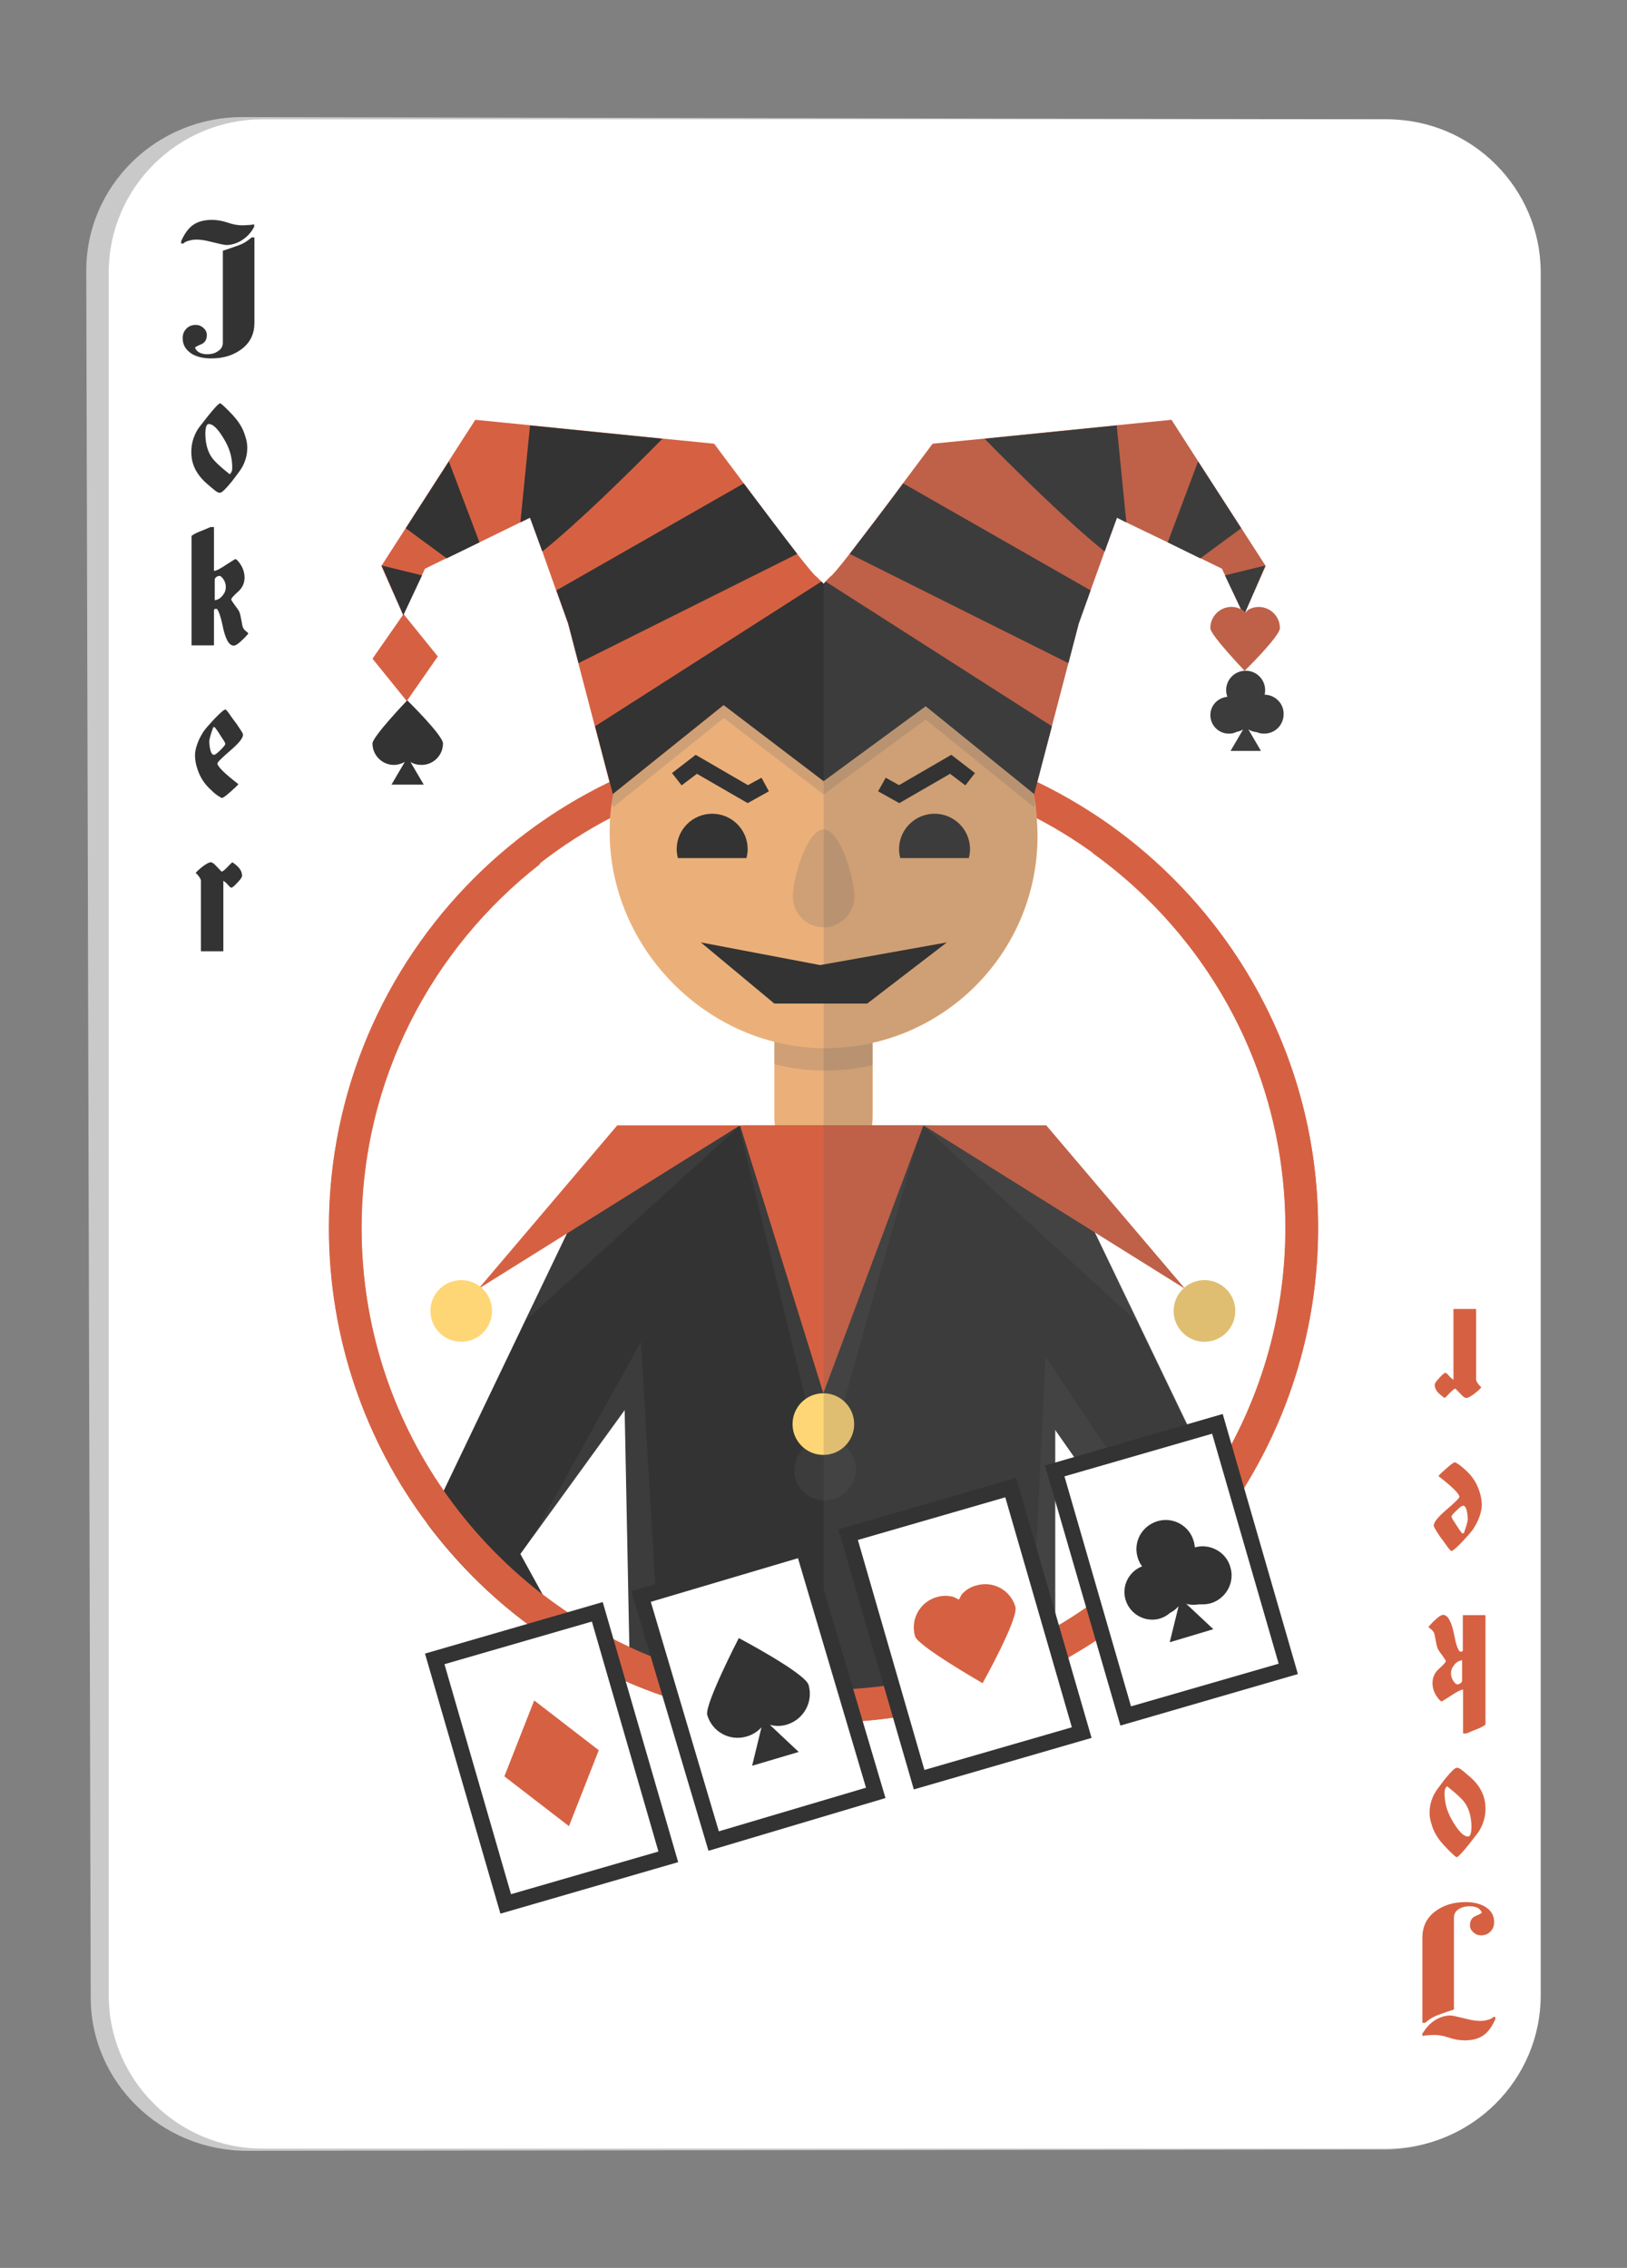 <?xml version="1.0" encoding="utf-8"?>
<!-- Generator: Adobe Illustrator 26.0.3, SVG Export Plug-In . SVG Version: 6.00 Build 0)  -->
<svg version="1.1" id="Layer_1" xmlns="http://www.w3.org/2000/svg" xmlns:xlink="http://www.w3.org/1999/xlink" x="0px" y="0px"
	 viewBox="0 0 66 92" style="enable-background:new 0 0 66 92;" xml:space="preserve">
<rect x="0" y="0" width="66" height="92" fill="#808080" stroke="none"/>
<style type="text/css">
	.st0{fill:#C9C9C9;}
	.st1{fill:#FFFFFF;}
	.st2{fill:#333333;}
	.st3{fill:#D66142;}
	.st4{fill:#EBB07A;}
	.st5{opacity:0.2;fill:#616161;}
	.st6{opacity:0.2;}
	.st7{fill:#616161;}
	.st8{fill:#FFD675;}
</style>
<g>
	<g>
		<path class="st0" d="M10.02,87.25c-3.48,0-6.33-2.78-6.34-6.2L3.5,10.99C3.49,7.55,6.33,4.75,9.83,4.75l46.29,0.09
			c3.48,0.01,6.32,2.81,6.32,6.25v69.9c0,3.42-2.82,6.2-6.3,6.21L10.02,87.25z"/>
		<path class="st1" d="M10.65,87.16c-3.44,0-6.24-2.79-6.24-6.22V11.06c0-3.43,2.8-6.22,6.24-6.22h45.61c3.44,0,6.24,2.79,6.24,6.22
			v69.88c0,3.43-2.8,6.22-6.24,6.22H10.65z"/>
	</g>
	<g>
		<g>
			<path class="st2" d="M10.3,9.22C10.17,9.46,10,9.63,9.79,9.76c-0.2,0.12-0.41,0.18-0.61,0.18c-0.07,0-0.3-0.05-0.7-0.15
				C8.29,9.74,8.12,9.72,7.97,9.72c-0.1,0-0.2,0.01-0.29,0.04c-0.1,0.02-0.18,0.06-0.25,0.12H7.35V9.78
				c0.14-0.31,0.3-0.53,0.49-0.66c0.19-0.13,0.44-0.2,0.75-0.2c0.22,0,0.44,0.04,0.64,0.11c0.21,0.07,0.4,0.11,0.59,0.11
				c0.06,0,0.13,0,0.22-0.01c0.08,0,0.17-0.01,0.27-0.03V9.22z M10.32,13.1c0,0.43-0.16,0.78-0.49,1.04
				c-0.33,0.26-0.75,0.4-1.26,0.4c-0.31,0-0.57-0.06-0.78-0.18C7.54,14.2,7.41,14,7.41,13.72c0-0.13,0.03-0.24,0.11-0.34
				c0.1-0.13,0.24-0.2,0.42-0.2c0.12,0,0.22,0.04,0.31,0.12c0.09,0.08,0.14,0.17,0.14,0.29c0,0.19-0.08,0.32-0.24,0.38
				c-0.16,0.07-0.24,0.11-0.24,0.14c0.03,0.06,0.06,0.1,0.09,0.13c0.09,0.08,0.23,0.13,0.4,0.13c0.18,0,0.33-0.04,0.45-0.13
				c0.13-0.08,0.19-0.2,0.19-0.35v-3.72c0.23-0.07,0.44-0.15,0.64-0.22c0.2-0.07,0.37-0.18,0.53-0.32h0.11V13.1z"/>
			<path class="st2" d="M10.03,18.16c0,0.22-0.04,0.42-0.12,0.61c-0.05,0.13-0.12,0.24-0.19,0.34c-0.14,0.19-0.25,0.34-0.33,0.44
				c-0.24,0.29-0.39,0.44-0.47,0.44c-0.06,0-0.14-0.04-0.22-0.11c-0.09-0.07-0.17-0.14-0.25-0.21c-0.22-0.18-0.39-0.38-0.51-0.6
				c-0.12-0.22-0.18-0.47-0.18-0.74c0-0.19,0.03-0.38,0.09-0.55c0.06-0.17,0.14-0.33,0.24-0.46c0.49-0.64,0.77-0.96,0.84-0.96
				c0.03,0,0.15,0.11,0.36,0.32c0.23,0.23,0.38,0.42,0.47,0.58c0.08,0.13,0.14,0.27,0.19,0.44C10,17.84,10.03,18,10.03,18.16z
				 M9.42,18.95c0-0.36-0.09-0.7-0.27-1.03c-0.27-0.48-0.49-0.72-0.68-0.72c-0.05,0-0.09,0.04-0.11,0.12
				c-0.02,0.08-0.03,0.17-0.03,0.25c0,0.39,0.08,0.7,0.23,0.94c0.11,0.18,0.37,0.42,0.76,0.73c0.04-0.04,0.07-0.08,0.08-0.12
				C9.42,19.08,9.42,19.02,9.42,18.95z"/>
			<path class="st2" d="M10.07,25.71c-0.1,0.11-0.17,0.19-0.23,0.24c-0.16,0.16-0.28,0.24-0.36,0.24c-0.2,0-0.35-0.29-0.46-0.86
				C8.95,25.01,8.88,24.8,8.8,24.7H8.71c-0.02,0.02-0.03,0.04-0.03,0.07v1.41H7.77v-4.44c0.05-0.04,0.13-0.09,0.24-0.14
				c0.28-0.11,0.46-0.19,0.53-0.22h0.14v1.78c0.08,0,0.24-0.08,0.48-0.24c0.12-0.08,0.25-0.16,0.38-0.24c0.05,0,0.12,0.07,0.22,0.22
				c0.11,0.17,0.16,0.35,0.16,0.53c0,0.23-0.09,0.42-0.27,0.58c-0.18,0.16-0.27,0.26-0.27,0.31c0,0.02,0.05,0.1,0.16,0.25
				c0.11,0.14,0.17,0.24,0.18,0.28c0.02,0.04,0.05,0.2,0.1,0.46c0,0.04,0.02,0.08,0.03,0.13c0.02,0.05,0.06,0.11,0.12,0.16
				C10.03,25.64,10.07,25.68,10.07,25.71z M9.16,23.82c0-0.1-0.02-0.19-0.07-0.28c-0.07-0.12-0.14-0.18-0.2-0.18
				c-0.04,0.01-0.07,0.02-0.09,0.03c-0.06,0.04-0.09,0.08-0.09,0.13v0.83c0.14-0.02,0.25-0.09,0.34-0.22
				C9.13,24.03,9.16,23.93,9.16,23.82z"/>
			<path class="st2" d="M9.86,29.8c0,0.14-0.17,0.35-0.52,0.65c-0.35,0.3-0.52,0.47-0.52,0.52c0,0.12,0.28,0.4,0.85,0.84
				c-0.02,0.04-0.13,0.14-0.32,0.31c-0.19,0.17-0.31,0.25-0.34,0.25c-0.03,0-0.1-0.04-0.2-0.11c-0.1-0.07-0.21-0.17-0.33-0.29
				c-0.2-0.2-0.35-0.43-0.45-0.71c-0.08-0.22-0.12-0.43-0.12-0.62c0-0.13,0.03-0.28,0.09-0.45c0.06-0.18,0.15-0.35,0.26-0.52
				c0.06-0.09,0.2-0.25,0.42-0.49c0.25-0.26,0.41-0.4,0.47-0.4c0.01,0,0.07,0.06,0.16,0.19c0.07,0.11,0.15,0.21,0.23,0.32
				c0.02,0.02,0.07,0.09,0.16,0.23C9.81,29.68,9.86,29.77,9.86,29.8z M9.14,30.18c0-0.03-0.04-0.11-0.13-0.24
				c-0.11-0.18-0.21-0.33-0.3-0.44H8.65c-0.04,0.11-0.08,0.23-0.11,0.33c-0.03,0.11-0.05,0.19-0.05,0.24c0,0.14,0.02,0.27,0.05,0.38
				c0.03,0.11,0.08,0.17,0.14,0.17c0.05,0,0.14-0.07,0.27-0.2C9.07,30.3,9.14,30.21,9.14,30.18z"/>
			<path class="st2" d="M9.82,35.53c0,0.04-0.04,0.11-0.12,0.2c-0.17,0.19-0.27,0.28-0.31,0.28c-0.03,0-0.07-0.03-0.12-0.09
				c-0.07-0.08-0.14-0.15-0.21-0.19v2.86H8.15v-2.86c0-0.04-0.02-0.09-0.07-0.16c-0.05-0.07-0.09-0.12-0.14-0.15
				c0.02-0.05,0.11-0.13,0.27-0.26c0.16-0.12,0.27-0.18,0.34-0.18c0.05,0,0.12,0.04,0.2,0.13c0.08,0.08,0.16,0.17,0.24,0.25
				c0.03,0,0.12-0.06,0.24-0.19c0.12-0.13,0.19-0.19,0.2-0.19c0.09,0.06,0.15,0.11,0.19,0.15C9.76,35.26,9.82,35.39,9.82,35.53z"/>
		</g>
		<g>
			<path class="st3" d="M57.7,78.6c0-0.43,0.16-0.78,0.49-1.04c0.33-0.26,0.75-0.4,1.26-0.4c0.31,0,0.57,0.06,0.78,0.18
				c0.25,0.15,0.38,0.35,0.38,0.63c0,0.13-0.03,0.24-0.11,0.34c-0.1,0.13-0.24,0.2-0.42,0.2c-0.12,0-0.22-0.04-0.31-0.12
				c-0.09-0.08-0.14-0.17-0.14-0.29c0-0.19,0.08-0.32,0.24-0.38c0.16-0.07,0.24-0.11,0.24-0.14c-0.03-0.06-0.06-0.1-0.09-0.13
				c-0.09-0.08-0.23-0.12-0.4-0.12c-0.18,0-0.33,0.04-0.45,0.12c-0.13,0.08-0.19,0.2-0.19,0.35v3.72c-0.23,0.07-0.44,0.15-0.64,0.22
				c-0.2,0.07-0.37,0.18-0.53,0.32H57.7V78.6z M57.72,82.47c0.14-0.23,0.31-0.41,0.51-0.53c0.2-0.12,0.41-0.18,0.61-0.18
				c0.07,0,0.3,0.05,0.7,0.15c0.19,0.05,0.36,0.07,0.51,0.07c0.1,0,0.2-0.01,0.29-0.04c0.1-0.02,0.18-0.06,0.25-0.12h0.07v0.09
				c-0.14,0.31-0.3,0.53-0.49,0.66c-0.19,0.13-0.44,0.2-0.75,0.2c-0.22,0-0.44-0.04-0.64-0.11c-0.21-0.07-0.4-0.11-0.59-0.11
				c-0.06,0-0.13,0-0.22,0.01c-0.08,0-0.17,0.01-0.27,0.03V82.47z"/>
			<path class="st3" d="M57.99,73.54c0-0.22,0.04-0.42,0.12-0.61c0.05-0.13,0.12-0.24,0.19-0.34c0.14-0.19,0.25-0.34,0.33-0.44
				c0.24-0.29,0.39-0.44,0.47-0.44c0.06,0,0.14,0.04,0.22,0.11c0.09,0.07,0.17,0.14,0.25,0.21c0.22,0.18,0.39,0.37,0.51,0.6
				c0.12,0.22,0.18,0.47,0.18,0.74c0,0.19-0.03,0.38-0.09,0.55c-0.06,0.17-0.14,0.33-0.24,0.46c-0.49,0.64-0.77,0.96-0.84,0.96
				c-0.03,0-0.15-0.11-0.36-0.32c-0.23-0.23-0.38-0.42-0.47-0.58c-0.08-0.13-0.14-0.27-0.19-0.44
				C58.02,73.85,57.99,73.69,57.99,73.54z M58.6,72.75c0,0.36,0.09,0.7,0.27,1.03c0.27,0.48,0.49,0.72,0.68,0.72
				c0.05,0,0.09-0.04,0.11-0.12c0.02-0.08,0.03-0.17,0.03-0.25c0-0.39-0.08-0.7-0.23-0.94c-0.11-0.18-0.37-0.42-0.76-0.73
				c-0.04,0.04-0.07,0.08-0.08,0.12C58.61,72.61,58.6,72.67,58.6,72.75z"/>
			<path class="st3" d="M57.95,65.99c0.1-0.11,0.17-0.19,0.23-0.24c0.16-0.16,0.28-0.24,0.36-0.24c0.2,0,0.35,0.29,0.46,0.86
				c0.06,0.32,0.13,0.53,0.22,0.63h0.09c0.02-0.02,0.03-0.04,0.03-0.07v-1.41h0.92v4.44c-0.05,0.04-0.13,0.09-0.24,0.14
				c-0.28,0.11-0.46,0.19-0.53,0.22h-0.14v-1.78c-0.08,0-0.24,0.08-0.48,0.24c-0.12,0.08-0.25,0.16-0.38,0.24
				c-0.05,0-0.12-0.07-0.22-0.22c-0.11-0.17-0.16-0.35-0.16-0.53c0-0.23,0.09-0.42,0.27-0.58c0.18-0.16,0.27-0.26,0.27-0.31
				c0-0.02-0.05-0.1-0.16-0.25c-0.11-0.14-0.17-0.24-0.18-0.28c-0.02-0.04-0.05-0.2-0.1-0.46c0-0.03-0.02-0.08-0.03-0.13
				c-0.02-0.05-0.06-0.11-0.12-0.16C57.99,66.05,57.95,66.01,57.95,65.99z M58.86,67.87c0,0.1,0.02,0.19,0.07,0.28
				c0.07,0.12,0.14,0.18,0.2,0.18c0.04-0.01,0.07-0.02,0.09-0.03c0.06-0.03,0.09-0.08,0.09-0.12v-0.83
				c-0.14,0.02-0.25,0.09-0.34,0.22C58.89,67.67,58.86,67.77,58.86,67.87z"/>
			<path class="st3" d="M58.16,61.89c0-0.14,0.17-0.35,0.52-0.65c0.35-0.3,0.52-0.47,0.52-0.52c0-0.12-0.28-0.4-0.85-0.84
				c0.02-0.04,0.13-0.14,0.32-0.31c0.19-0.17,0.31-0.25,0.34-0.25c0.03,0,0.1,0.04,0.2,0.11c0.1,0.08,0.21,0.17,0.33,0.29
				c0.2,0.2,0.35,0.43,0.45,0.71c0.08,0.22,0.12,0.43,0.12,0.62c0,0.13-0.03,0.28-0.09,0.46c-0.06,0.18-0.15,0.35-0.26,0.52
				c-0.06,0.09-0.2,0.25-0.42,0.49c-0.25,0.26-0.41,0.4-0.47,0.4c-0.01,0-0.07-0.06-0.16-0.18c-0.07-0.11-0.15-0.21-0.23-0.32
				c-0.02-0.02-0.07-0.09-0.16-0.23C58.21,62.02,58.16,61.92,58.16,61.89z M58.88,61.52c0,0.03,0.04,0.11,0.13,0.24
				c0.11,0.18,0.21,0.33,0.3,0.44h0.07c0.04-0.11,0.08-0.23,0.11-0.33c0.03-0.11,0.05-0.19,0.05-0.24c0-0.14-0.02-0.27-0.05-0.38
				c-0.03-0.11-0.08-0.17-0.14-0.17c-0.05,0-0.14,0.07-0.27,0.2C58.95,61.4,58.88,61.48,58.88,61.52z"/>
			<path class="st3" d="M58.2,56.17c0-0.04,0.04-0.11,0.12-0.2c0.17-0.19,0.27-0.28,0.31-0.28c0.03,0,0.07,0.03,0.12,0.09
				c0.07,0.08,0.14,0.15,0.21,0.19V53.1h0.92v2.86c0,0.04,0.02,0.09,0.07,0.16c0.05,0.07,0.09,0.12,0.14,0.15
				c-0.02,0.05-0.11,0.13-0.27,0.26c-0.16,0.12-0.27,0.18-0.34,0.18c-0.05,0-0.12-0.04-0.2-0.13c-0.08-0.08-0.16-0.17-0.24-0.25
				c-0.03,0-0.12,0.06-0.24,0.19c-0.12,0.13-0.19,0.19-0.2,0.19c-0.09-0.06-0.15-0.11-0.19-0.15C58.26,56.44,58.2,56.3,58.2,56.17z"
				/>
		</g>
		<g>
			<g>
				<path class="st3" d="M33.4,29.75c-11.07,0-20.06,9-20.06,20.06c0,4.5,1.49,8.67,4.01,12.02c1.25,1.67,2.74,3.13,4.44,4.33
					c3.28,2.34,7.29,3.71,11.62,3.71c4.44,0,8.55-1.45,11.88-3.91c1.76-1.3,3.3-2.88,4.56-4.67c2.28-3.26,3.62-7.22,3.62-11.49
					C53.47,38.75,44.47,29.75,33.4,29.75z M49.18,59.91c-0.95,1.47-2.1,2.8-3.41,3.96c-3.3,2.91-7.63,4.67-12.37,4.67
					c-4.28,0-8.24-1.44-11.4-3.87c-1.54-1.19-2.9-2.61-4.01-4.21c-2.1-3.03-3.33-6.7-3.33-10.65c0-10.33,8.41-18.74,18.74-18.74
					c10.33,0,18.74,8.41,18.74,18.74C52.14,53.53,51.05,56.99,49.18,59.91z"/>
			</g>
			<g>
				<g>
					<path class="st4" d="M35.4,42.39v2.91c0,1.28-0.9,2.33-1.99,2.33c-0.55,0-1.05-0.26-1.41-0.68c-0.36-0.42-0.59-1-0.59-1.65
						v-2.91c0-1.28,0.89-2.33,1.99-2.33c0.55,0,1.05,0.26,1.41,0.68C35.18,41.16,35.4,41.74,35.4,42.39z"/>
					<g>
						<path class="st5" d="M35.4,42.39v0.82c-0.62,0.14-1.26,0.22-1.92,0.22c-0.71,0-1.4-0.09-2.07-0.26v-0.77
							c0-1.28,0.89-2.33,1.99-2.33c0.55,0,1.05,0.26,1.41,0.68C35.18,41.16,35.4,41.74,35.4,42.39z"/>
					</g>
				</g>
				<path class="st4" d="M42.09,33.91c0,4.76-3.85,8.61-8.61,8.61c-4.76,0-8.75-4.03-8.75-8.78c0-0.41,0.03-0.81,0.09-1.2
					c0.23-1.6,0.92-3.04,1.92-4.2c1.09-1.26,2.55-2.21,4.2-2.68c0.81-0.24,1.66-0.36,2.54-0.36c0.82,0,1.6,0.12,2.35,0.33
					c1.65,0.46,3.09,1.4,4.18,2.67c1.03,1.19,1.74,2.68,1.99,4.31C42.05,33.02,42.09,33.46,42.09,33.91z"/>
				<g>
					<polygon class="st3" points="15.11,26.72 16.37,24.91 17.76,26.63 16.5,28.44 					"/>
					<path class="st2" d="M17.97,30.16c0-0.33-1.45-1.75-1.45-1.75s-1.41,1.47-1.41,1.75c0,0.48,0.39,0.87,0.87,0.87
						c0.16,0,0.31-0.05,0.44-0.12l-0.54,0.92h1.31l-0.54-0.92c0.13,0.08,0.28,0.12,0.45,0.12C17.58,31.03,17.97,30.64,17.97,30.16z"
						/>
					<g>
						<path class="st3" d="M35.39,25.67l-0.81,0.57l-1.07-0.95l-8.66,6.92l-0.72-2.75l-0.67-2.56l-0.42-1.61l-0.48-1.34L22,22.37
							L21.5,21l-0.39,0.19L19.45,22l-1.33,0.64l-0.88,0.43l-0.47,1l-0.41,0.88l-0.46-1.02l-0.43-0.97l0.99-1.54l1.74-2.71l1.08-1.68
							l2.22,0.22l5.36,0.54l2.11,0.21c0,0,0.52,0.7,1.19,1.59c0.69,0.93,1.56,2.08,2.17,2.87c0.44,0.56,0.75,0.93,0.79,0.93
							l0.19,0.19L35.39,25.67z"/>
						<polygon class="st2" points="16.36,24.96 15.48,22.94 17.12,23.34 						"/>
						<polygon class="st2" points="19.45,22 18.12,22.65 16.46,21.43 18.21,18.72 						"/>
						<path class="st2" d="M32.34,22.47l-8.87,4.43l-0.42-1.61l-0.48-1.34l7.6-4.34C30.87,20.54,31.73,21.68,32.34,22.47z"/>
						<path class="st2" d="M26.87,17.8c-1.35,1.37-3.44,3.43-4.87,4.57L21.5,21l-0.39,0.19l0.39-3.93L26.87,17.8z"/>
					</g>
					<g>
						<path class="st3" d="M33.74,25.29l8.21,6.92l0.72-2.75l0.67-2.56l0.42-1.61l0.48-1.34l0.57-1.58l0.5-1.37l0.38,0.19L47.37,22
							l1.32,0.64l0.88,0.43l0.47,1l0.41,0.88l0.46-1.02l0.43-0.97l-0.99-1.54l-1.75-2.71l-1.08-1.68l-2.22,0.22l-5.36,0.54
							l-2.11,0.21c0,0-0.52,0.7-1.19,1.59c-0.69,0.93-1.56,2.08-2.17,2.87c-0.43,0.56-0.75,0.93-0.79,0.93l-0.19,0.19L33.74,25.29z"
							/>
						<polygon class="st2" points="49.69,23.34 51.33,22.94 50.46,24.96 						"/>
						<polygon class="st2" points="47.37,22 48.69,22.65 50.35,21.43 48.6,18.72 						"/>
						<path class="st2" d="M34.47,22.47l8.87,4.43l0.42-1.61l0.48-1.34l-7.6-4.34C35.95,20.54,35.08,21.68,34.47,22.47z"/>
						<path class="st2" d="M39.94,17.8c1.35,1.37,3.44,3.43,4.87,4.57l0.5-1.37l0.38,0.19l-0.39-3.93L39.94,17.8z"/>
					</g>
					<path class="st3" d="M51.92,25.48c0,0.33-1.43,1.73-1.43,1.73s-1.39-1.45-1.39-1.73c0-0.47,0.38-0.86,0.86-0.86
						c0.16,0,0.31,0.05,0.44,0.12l0.12,0.11l0.11-0.11c0.13-0.08,0.28-0.12,0.44-0.12C51.54,24.63,51.92,25.01,51.92,25.48z"/>
					<path class="st2" d="M51.3,28.18c0.01-0.06,0.02-0.11,0.02-0.18c0-0.44-0.35-0.79-0.79-0.79c-0.44,0-0.79,0.35-0.79,0.79
						c0,0.09,0.02,0.18,0.05,0.27c-0.39,0.03-0.69,0.35-0.69,0.74c0,0.41,0.33,0.75,0.75,0.75c0.11,0,0.22-0.02,0.31-0.07
						c0.1-0.02,0.19-0.05,0.27-0.1l-0.51,0.87h1.23l-0.51-0.87c0.1,0.06,0.22,0.1,0.34,0.11c0.09,0.04,0.19,0.06,0.3,0.06
						c0.44,0,0.79-0.35,0.79-0.79C52.08,28.54,51.73,28.19,51.3,28.18z"/>
					<path class="st5" d="M41.99,32.6l-0.04,0.15l-4.4-3.56l-4.14,3.04l-4.05-3.1l-4.49,3.62l-0.05-0.21
						c0.23-1.6,0.92-3.04,1.92-4.2l4.2-2.68c0.81-0.24,1.66-0.36,2.54-0.36c0.82,0,1.6,0.12,2.35,0.33L40,28.29
						C41.03,29.48,41.74,30.97,41.99,32.6z"/>
					<polygon class="st2" points="42.67,29.46 33.49,23.59 33.41,23.68 33.32,23.59 24.14,29.46 24.86,32.21 29.35,28.6 
						33.41,31.69 37.55,28.65 41.95,32.21 					"/>
				</g>
				<path class="st2" d="M49.84,61.3c-0.7,1-1.5,1.95-2.37,2.8c-0.68,0.67-1.41,1.3-2.19,1.87l-0.58-0.17l1.06-1.93l0.5-0.92
					l-3.46-4.95v9.51c-0.72,0.38-1.46,0.73-2.23,1.02c-2.23,0.86-4.65,1.33-7.18,1.33c-0.7,0-1.4-0.03-2.09-0.11
					c-2.02-0.21-3.95-0.72-5.74-1.48l-0.03-1.47l-0.19-9.6l-3.77,5.2l-0.46,0.64l0.89,1.62l0.68,1.23l-0.9,0.26
					c-1.7-1.2-3.19-2.67-4.44-4.33L18,60.47l3.3-6.89l2.21-4.61l2.65-1.27c0.91-1.16,2.28-1.93,3.83-2.03c0.01,0,0.02,0,0.03,0
					c0.11-0.01,0.21-0.01,0.32-0.01h7.15c0.12,0,0.23,0,0.34,0.01h0.03c1.67,0.12,3.12,0.99,4.01,2.28l2,0.92l2.32,4.83l2.99,6.22
					L49.84,61.3z"/>
				<g>
					<path class="st5" d="M31.31,69.76c-2.02-0.21-3.95-0.72-5.74-1.48l-0.03-1.47l-0.19-9.6l-3.77,5.2L26,54.43l0.76,12.91
						L31.31,69.76z"/>
					<path class="st5" d="M47.61,62.81l-0.13,1.29c-0.68,0.67-1.41,1.3-2.19,1.87l-0.58-0.17l1.06-1.93l0.5-0.92l-3.46-4.95v9.51
						c-0.72,0.38-1.46,0.73-2.23,1.02l1.23-0.94l0.6-12.57L47.61,62.81z"/>
				</g>
				<g>
					<g class="st6">
						<path class="st7" d="M26.17,47.7l-2.65,1.27l-2.21,4.61l8.7-7.91C28.45,45.77,27.08,46.54,26.17,47.7z"/>
						<path class="st7" d="M34.42,45.65l-4.44,0.02h0l0,0.02l3.11,12.76c-0.5,0.17-0.86,0.63-0.87,1.18
							c-0.01,0.69,0.54,1.24,1.23,1.24c0.69,0,1.26-0.57,1.27-1.25c0.01-0.58-0.39-1.06-0.92-1.2l3.59-12.78L34.42,45.65z"/>
						<path class="st7" d="M43.88,48.86l-2-0.92c-0.89-1.29-2.34-2.17-4.01-2.28h-0.43l8.76,8.03L43.88,48.86z"/>
					</g>
					<g>
						<polygon class="st3" points="30.02,45.65 25.04,45.65 19.41,52.28 30.02,45.65 33.4,56.52 37.46,45.65 30.02,45.65 						"/>
						<polygon class="st3" points="42.44,45.65 37.46,45.65 48.07,52.28 						"/>
					</g>
					<path class="st8" d="M19.96,53.18c0,0.69-0.56,1.25-1.25,1.25c-0.69,0-1.25-0.56-1.25-1.25c0-0.69,0.56-1.25,1.25-1.25
						C19.4,51.93,19.96,52.49,19.96,53.18z"/>
					<path class="st8" d="M34.65,57.77c0,0.69-0.56,1.25-1.25,1.25c-0.69,0-1.25-0.56-1.25-1.25c0-0.69,0.56-1.25,1.25-1.25
						C34.09,56.52,34.65,57.08,34.65,57.77z"/>
					<path class="st8" d="M50.11,53.18c0,0.69-0.56,1.25-1.25,1.25c-0.69,0-1.25-0.56-1.25-1.25c0-0.69,0.56-1.25,1.25-1.25
						C49.55,51.93,50.11,52.49,50.11,53.18z"/>
				</g>
				<g>
					<path class="st2" d="M30.28,34.81c0.03-0.12,0.05-0.23,0.05-0.36c0-0.8-0.65-1.44-1.44-1.44c-0.79,0-1.44,0.64-1.44,1.44
						c0,0.13,0.02,0.24,0.05,0.36H30.28z"/>
					<path class="st2" d="M39.3,34.81c0.03-0.12,0.05-0.23,0.05-0.36c0-0.8-0.65-1.44-1.44-1.44c-0.79,0-1.44,0.64-1.44,1.44
						c0,0.13,0.02,0.24,0.05,0.36H39.3z"/>
					<path class="st5" d="M34.66,36.36c0,0.69-0.56,1.26-1.25,1.26c-0.69,0-1.25-0.56-1.25-1.26c0-0.69,0.56-2.71,1.25-2.71
						C34.1,33.65,34.66,35.67,34.66,36.36z"/>
				</g>
			</g>
			<g>
				<path class="st5" d="M51.3,28.18c0.01-0.06,0.02-0.11,0.02-0.18c0-0.44-0.35-0.79-0.79-0.79c-0.44,0-0.79,0.35-0.79,0.79
					c0,0.09,0.02,0.18,0.05,0.27c-0.39,0.03-0.69,0.35-0.69,0.74c0,0.41,0.33,0.75,0.75,0.75c0.11,0,0.22-0.02,0.31-0.07
					c0.1-0.02,0.19-0.05,0.27-0.1l-0.51,0.87h1.23l-0.51-0.87c0.1,0.06,0.22,0.1,0.34,0.11c0.09,0.04,0.19,0.06,0.3,0.06
					c0.44,0,0.79-0.35,0.79-0.79C52.08,28.54,51.73,28.19,51.3,28.18z"/>
				<path class="st5" d="M51.07,24.63c-0.16,0-0.31,0.05-0.44,0.12l-0.11,0.11l-0.01-0.01l0.41-0.92l0.43-0.97l-0.01-0.02
					l-0.98-1.51l-1.75-2.71l-1.08-1.68l-2.22,0.22l-5.36,0.54l-2.11,0.21c0,0-0.52,0.7-1.19,1.59c-0.69,0.93-1.56,2.08-2.17,2.87
					c-0.43,0.56-0.75,0.93-0.79,0.93l-0.19,0.19l-0.08,0.08l-0.01-0.01v46.21c0,0,0,0,0.01,0c2.53,0,4.95-0.47,7.18-1.33
					c0.77-0.3,1.52-0.64,2.23-1.02v-9.51l3.46,4.95l-0.5,0.92l-1.06,1.93l0.58,0.17c0.78-0.57,1.51-1.2,2.19-1.87
					c0.87-0.85,1.67-1.8,2.37-2.8l-0.66-1.39l-2.99-6.22L44.42,50l3.61,2.25c-0.26,0.23-0.42,0.56-0.42,0.93
					c0,0.69,0.56,1.25,1.25,1.25c0.69,0,1.25-0.56,1.25-1.25c0-0.69-0.56-1.25-1.25-1.25c-0.32,0-0.6,0.12-0.82,0.31l-5.6-6.59
					h-4.99l0,0h0l0,0h-2.09c0.01-0.12,0.03-0.23,0.03-0.35v-2.91c0-0.03-0.01-0.06-0.01-0.09c3.84-0.87,6.7-4.29,6.7-8.39
					c0-0.45-0.03-0.89-0.1-1.31c-0.02-0.14-0.05-0.27-0.08-0.41l0.04,0.03l0.72-2.75l0.67-2.56l0.42-1.61l0.48-1.34l0.57-1.58
					l0.5-1.37l0.38,0.19L47.37,22l1.32,0.64l0.88,0.43l0.47,1l0.3,0.65c-0.12-0.06-0.25-0.1-0.39-0.1c-0.47,0-0.86,0.38-0.86,0.86
					c0,0.28,1.39,1.73,1.39,1.73s1.43-1.4,1.43-1.73C51.92,25.01,51.54,24.63,51.07,24.63z"/>
			</g>
			<g>
				<path class="st3" d="M53.47,49.81c0,4.27-1.34,8.23-3.62,11.49c-1.25,1.79-2.79,3.37-4.56,4.67c-0.78,0.58-1.6,1.09-2.47,1.55
					c-2.81,1.51-6.02,2.36-9.41,2.36c-2.78,0-5.43-0.57-7.83-1.59c-1.34-0.57-2.61-1.29-3.78-2.12c-1.7-1.2-3.19-2.67-4.44-4.33
					c-2.52-3.35-4.01-7.51-4.01-12.02c0-6.78,3.38-12.79,8.55-16.42v1.66c-4.39,3.43-7.23,8.76-7.23,14.76
					c0,3.96,1.23,7.63,3.33,10.65c1.11,1.6,2.47,3.02,4.01,4.21c1.09,0.84,2.27,1.56,3.54,2.14c2.39,1.11,5.06,1.73,7.86,1.73
					c3.43,0,6.65-0.93,9.41-2.54c1.05-0.61,2.05-1.33,2.96-2.13c1.31-1.16,2.46-2.49,3.41-3.96c1.87-2.92,2.96-6.39,2.96-10.1
					c0-6.26-3.09-11.81-7.82-15.21v-1.61C49.82,36.57,53.47,42.77,53.47,49.81z"/>
			</g>
			<g>
				<g>
					<g>
						
							<rect x="18.94" y="66.13" transform="matrix(0.961 -0.278 0.278 0.961 -18.949 9.036)" class="st1" width="6.87" height="10.35"/>
						<path class="st2" d="M20.3,77.63l-3.06-10.55l7.21-2.09l3.06,10.55L20.3,77.63z M18.03,67.51l2.7,9.33l5.98-1.73l-2.7-9.33
							L18.03,67.51z"/>
					</g>
					<polygon class="st3" points="20.46,72.06 21.67,68.98 24.29,71 23.08,74.08 					"/>
				</g>
				<g>
					<g>
						
							<rect x="27.34" y="63.58" transform="matrix(0.959 -0.285 0.285 0.959 -18.312 11.616)" class="st1" width="6.87" height="10.35"/>
						<path class="st2" d="M28.74,75.08l-3.13-10.53l7.19-2.14l3.12,10.53L28.74,75.08z M26.4,64.98l2.76,9.31l5.97-1.77l-2.76-9.31
							L26.4,64.98z"/>
					</g>
					<path class="st2" d="M32.8,68.35c-0.14-0.48-2.83-1.9-2.83-1.9s-1.4,2.71-1.28,3.12c0.2,0.69,0.92,1.08,1.61,0.87
						c0.23-0.07,0.44-0.2,0.59-0.37l-0.38,1.56l1.89-0.56l-1.17-1.1c0.22,0.06,0.46,0.06,0.69-0.01C32.61,69.75,33,69.03,32.8,68.35
						z"/>
				</g>
				<g>
					<g>
						
							<rect x="35.71" y="61.1" transform="matrix(0.961 -0.278 0.278 0.961 -16.891 13.505)" class="st1" width="6.87" height="10.35"/>
						<path class="st2" d="M37.07,72.59l-3.06-10.55l7.21-2.09l3.06,10.55L37.07,72.59z M34.8,62.47l2.7,9.33l5.98-1.73l-2.7-9.33
							L34.8,62.47z"/>
					</g>
					<path class="st3" d="M41.19,65.18c0.14,0.47-1.33,3.1-1.33,3.1s-2.62-1.5-2.74-1.9c-0.2-0.68,0.19-1.39,0.87-1.59
						c0.23-0.07,0.47-0.07,0.69-0.01l0.22,0.11l0.11-0.21c0.15-0.17,0.35-0.3,0.58-0.36C40.28,64.11,40.99,64.5,41.19,65.18z"/>
				</g>
				<g>
					<g>
						
							<rect x="44.09" y="58.51" transform="matrix(0.961 -0.278 0.278 0.961 -15.838 15.732)" class="st1" width="6.87" height="10.35"/>
						<path class="st2" d="M45.45,70l-3.06-10.55l7.21-2.09l3.05,10.55L45.45,70z M43.18,59.89l2.7,9.33l5.99-1.73l-2.7-9.33
							L43.18,59.89z"/>
					</g>
					<path class="st2" d="M48.47,62.77c-0.01-0.09-0.02-0.17-0.05-0.26c-0.18-0.63-0.85-0.99-1.47-0.8
						c-0.63,0.19-0.99,0.84-0.8,1.47c0.04,0.14,0.1,0.26,0.18,0.36c-0.54,0.21-0.84,0.8-0.67,1.36c0.18,0.59,0.8,0.93,1.39,0.76
						c0.16-0.05,0.3-0.13,0.41-0.23c0.14-0.07,0.25-0.16,0.35-0.27l-0.36,1.46l1.77-0.53l-1.1-1.03c0.17,0.05,0.35,0.05,0.54,0.02
						c0.15,0.01,0.3,0,0.45-0.04c0.63-0.19,0.99-0.85,0.8-1.47C49.74,62.96,49.09,62.6,48.47,62.77z"/>
				</g>
			</g>
			<g>
				<g>
					<polygon class="st2" points="36.48,32.58 35.62,32.1 35.93,31.55 36.47,31.85 38.59,30.62 39.55,31.36 39.16,31.86 
						38.54,31.39 					"/>
				</g>
				<g>
					<polygon class="st2" points="30.33,32.58 28.27,31.39 27.65,31.86 27.26,31.36 28.22,30.62 30.34,31.85 30.89,31.55 
						31.19,32.1 					"/>
				</g>
				<polygon class="st2" points="28.43,38.23 31.41,40.71 35.18,40.71 38.41,38.23 33.27,39.15 				"/>
			</g>
		</g>
	</g>
</g>
</svg>
